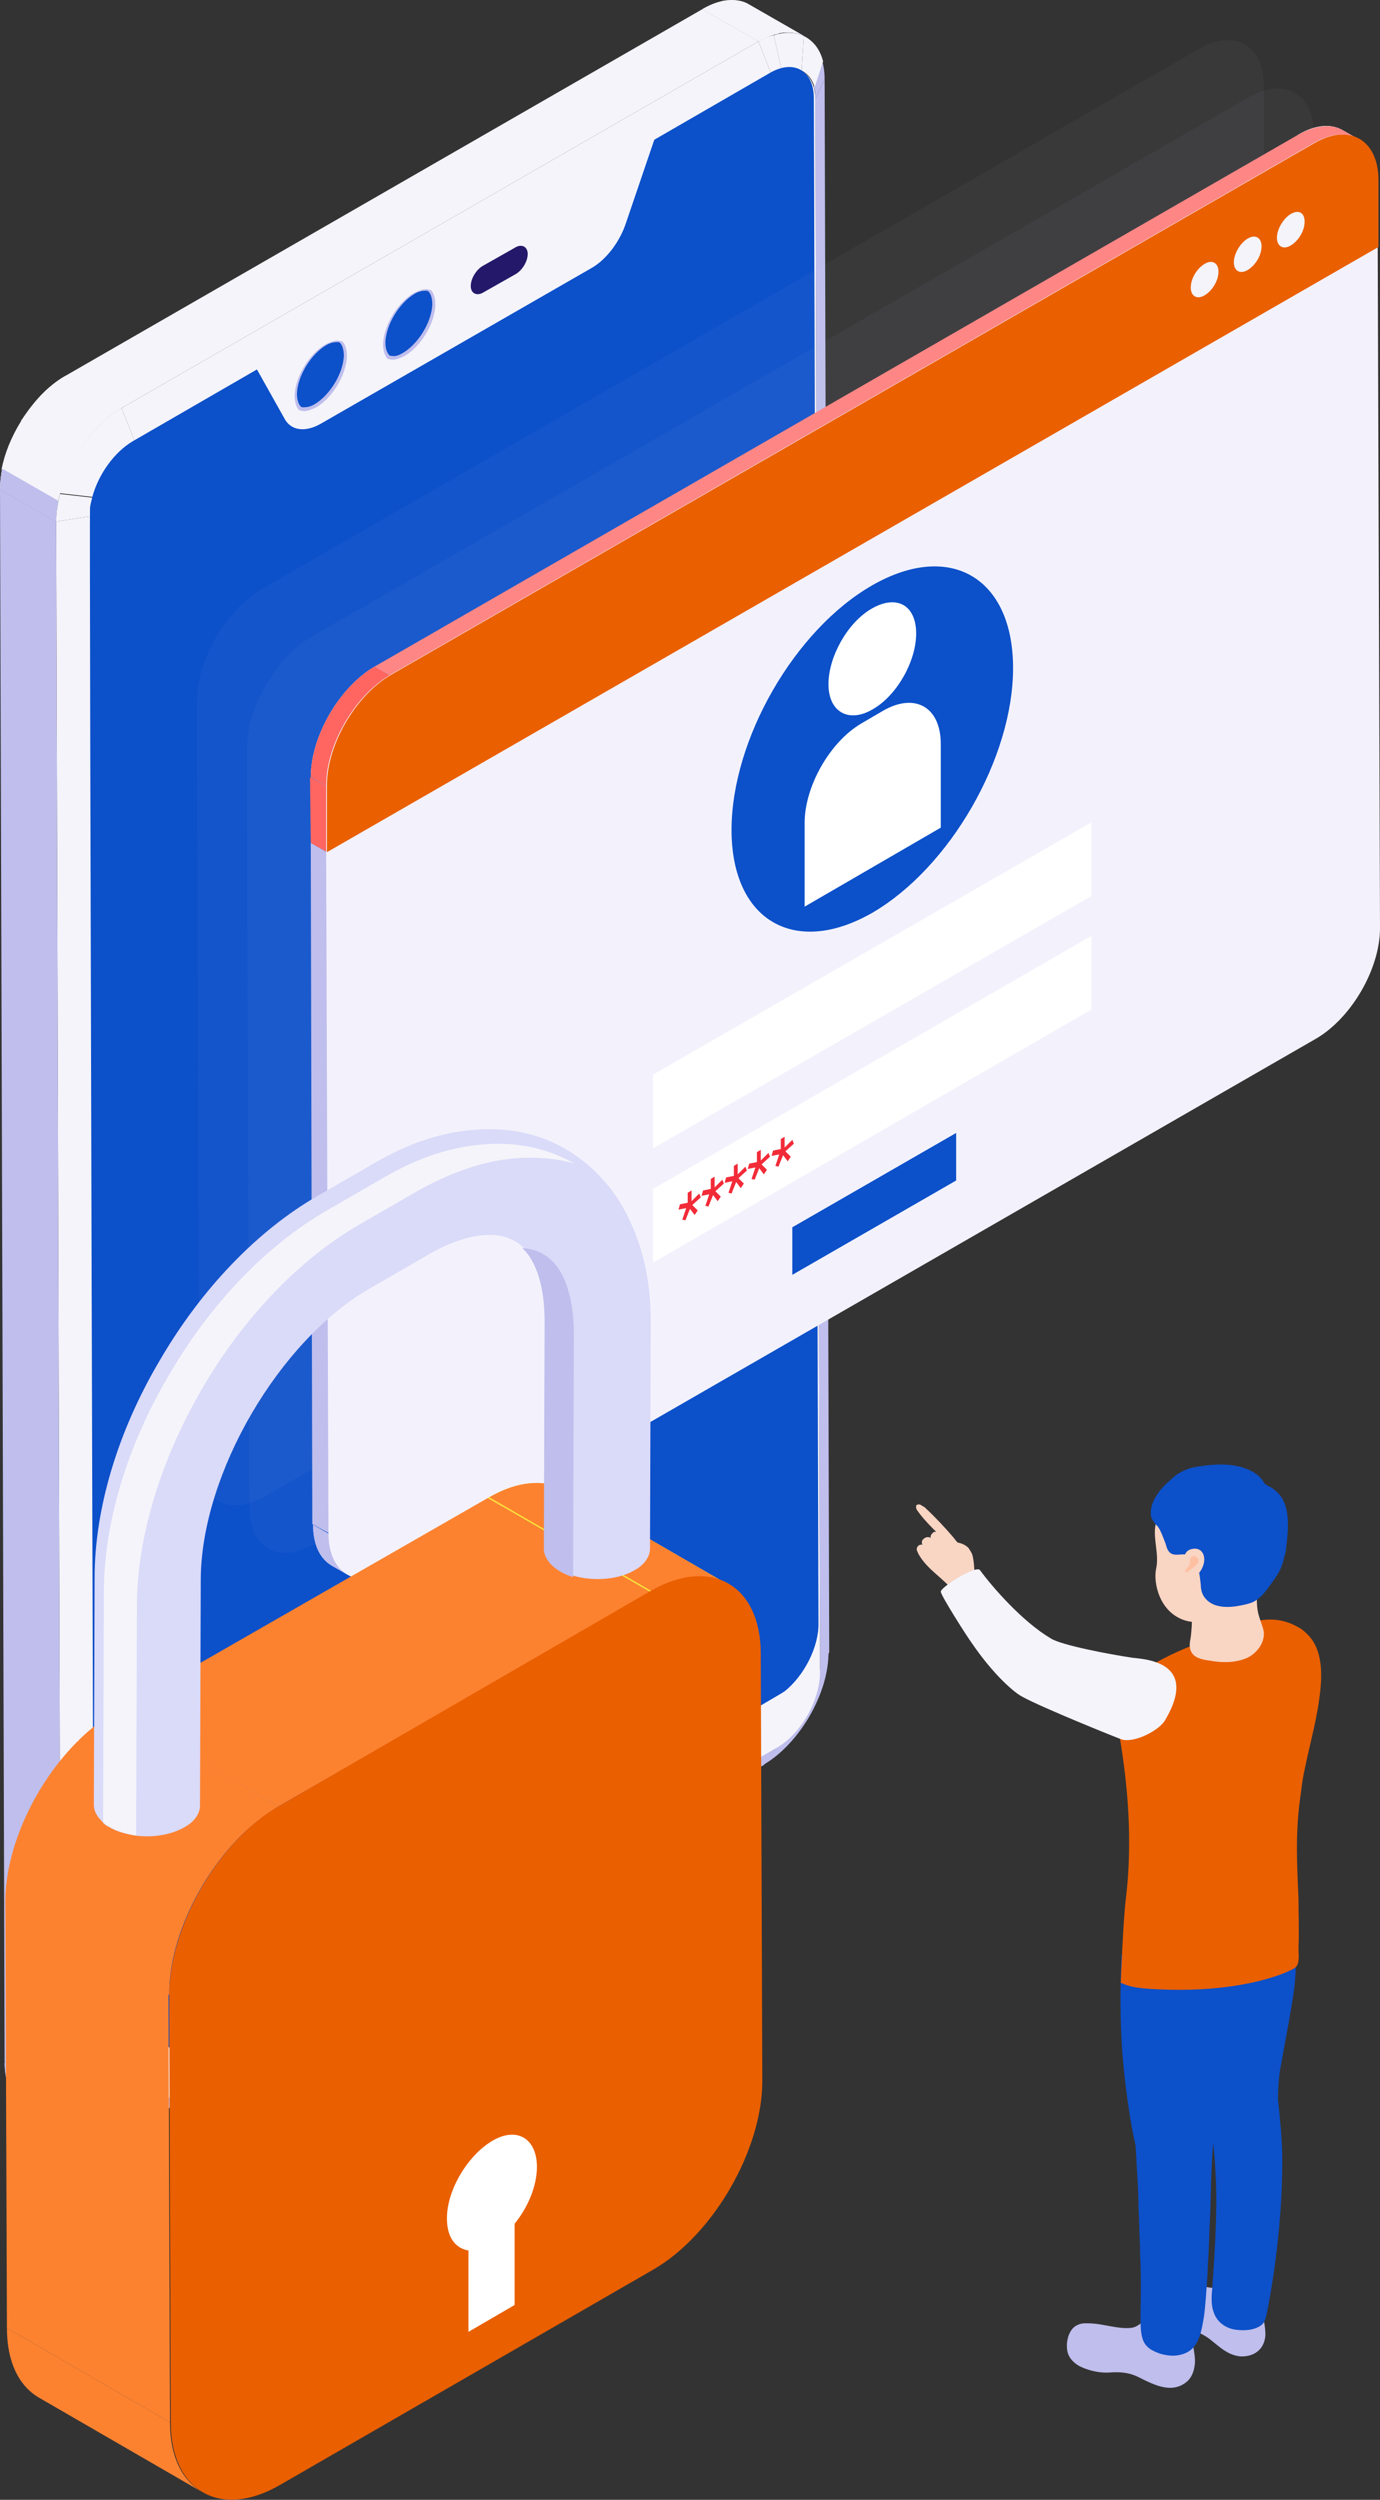 <svg width="253" height="458" viewBox="0 0 253 458" fill="none" xmlns="http://www.w3.org/2000/svg">
<rect x="0" y="0" width="253" height="458" fill="#333333" stroke="none"/>
<g clip-path="url(#clip0_2:633)">
<path d="M9.026 70.97L13.538 73.64L9.026 70.97C10.013 70.126 11 69.424 11.987 68.862L128.756 1.686L139.051 7.589L22.282 74.764C21.295 75.326 20.308 76.029 19.32 76.872C17.346 78.558 15.513 80.666 14.102 83.055L3.808 77.153C5.359 74.905 7.051 72.656 9.026 70.97Z" fill="#F4F4FA"/>
<path d="M22.282 74.764L11.987 68.862C5.359 72.656 0 81.931 0 89.661L10.295 95.563C10.295 87.974 15.654 78.558 22.282 74.764Z" fill="#F4F4FA"/>
<path d="M142.295 320.136L139.897 323.368C146.526 319.574 152.026 310.158 151.885 302.569L150.192 306.223C150.333 311.423 146.808 317.607 142.295 320.136Z" fill="#BFBEED"/>
<path d="M25.526 387.311L23.27 390.684L140.039 323.368L142.295 320.136L25.526 387.311Z" fill="#BFBEED"/>
<path d="M17.628 384.36L11.282 386.047C11.705 388.436 12.693 390.263 14.244 391.246L19.603 387.733C18.616 387.171 17.91 385.906 17.628 384.36Z" fill="#F4F4FA"/>
<path d="M19.603 387.733L14.244 391.246C16.501 392.792 19.603 392.652 23.129 390.684L25.526 387.452C23.27 388.717 21.154 388.857 19.603 387.733Z" fill="#BFBEED"/>
<path d="M4.372 385.484L14.667 391.387C12.552 390.122 11.142 387.452 11.142 383.658L0.847 377.755C0.847 381.55 2.116 384.22 4.372 385.484Z" fill="#BFBEED"/>
<path d="M11.142 383.798L0.847 377.896C0.847 381.69 2.257 384.36 4.372 385.625L14.667 391.527C12.411 390.263 11.142 387.592 11.142 383.798Z" fill="#BFBEED"/>
<path d="M150.333 306.364L152.026 302.71L151.18 14.475L149.487 18.129L150.333 306.364Z" fill="#BFBEED"/>
<path d="M149.487 18.129L151.179 14.475C151.179 13.21 151.038 12.226 150.756 11.243L149.205 16.021C149.487 16.583 149.487 17.426 149.487 18.129Z" fill="#BFBEED"/>
<path d="M149.348 16.021L150.899 11.243C150.335 8.994 149.066 7.448 147.373 6.605L146.95 12.929C148.078 13.491 148.925 14.475 149.348 16.021Z" fill="#F4F4FA"/>
<path d="M146.949 12.929L147.372 6.605C145.821 5.902 143.987 5.762 141.872 6.465L143.282 12.789C144.693 12.367 145.962 12.367 146.949 12.929Z" fill="#F4F4FA"/>
<path d="M143.283 12.789L141.872 6.465C141.026 6.605 140.039 7.027 139.052 7.589L141.449 13.632C142.154 13.21 142.718 12.929 143.283 12.789Z" fill="#F4F4FA"/>
<path d="M147.654 6.746L137.359 0.844C135.103 -0.421 132.141 -0.281 128.757 1.687L139.052 7.589C142.436 5.622 145.539 5.481 147.654 6.746Z" fill="#F4F4FA"/>
<path d="M147.654 6.746L137.359 0.843C136.09 -1.02604e-05 134.398 -0.141 132.564 0.141L142.859 6.043C144.693 5.762 146.385 6.043 147.654 6.746Z" fill="#F4F4FA"/>
<path d="M142.859 6.183L132.565 0.141C131.436 0.422 130.167 0.843 128.757 1.686L139.052 7.589C140.462 6.886 141.731 6.324 142.859 6.183Z" fill="#F4F4FA"/>
<path d="M16.641 94.579L17.487 382.674C17.487 383.236 17.487 383.798 17.628 384.22L11.282 386.047C11.141 385.344 11.141 384.501 11.141 383.798L10.295 95.563L16.641 94.579Z" fill="#F4F4FA"/>
<path d="M10.295 95.563L0 89.661L0.846 377.755L11.141 383.798L10.295 95.563Z" fill="#BFBEED"/>
<path d="M141.449 13.632L139.051 7.589L22.282 74.764L24.68 80.807L141.449 13.632Z" fill="#F4F4FA"/>
<path d="M24.68 80.807C20.167 83.337 16.642 89.52 16.642 94.72L17.488 382.814C17.488 387.874 21.154 389.982 25.526 387.452L142.295 320.277C146.808 317.747 150.334 311.564 150.334 306.364L149.488 18.269C149.488 13.21 145.821 11.102 141.449 13.632L24.68 80.807Z" fill="#F4F4FA"/>
<path d="M24.68 80.807L22.282 74.764C17.064 77.715 12.551 84.18 11 90.363L17.205 91.066C18.192 86.99 21.154 82.775 24.68 80.807Z" fill="#F4F4FA"/>
<path d="M17.205 91.207L11 90.504C10.577 92.19 10.295 94.017 10.295 95.563L16.641 94.579C16.641 93.455 16.782 92.331 17.205 91.207Z" fill="#F4F4FA"/>
<path d="M14.102 83.196L3.807 77.294C2.115 79.964 0.845 83.055 0.281 86.007L10.576 91.909C11.281 88.817 12.55 85.866 14.102 83.196Z" fill="#F4F4FA"/>
<path d="M10.718 91.769L0.423 85.866C0.141 87.131 0 88.396 0 89.661L10.295 95.563C10.295 94.298 10.436 93.033 10.718 91.769Z" fill="#BFBEED"/>
<path d="M17.204 373.82C17.204 375.366 17.486 376.631 18.192 377.474C19.602 379.723 22.281 380.144 25.384 378.317C25.384 378.317 143.281 310.439 143.845 309.877C147.512 306.926 150.192 301.586 150.051 297.229L149.204 17.988C149.204 12.929 145.538 10.821 141.166 13.351L24.397 80.807C21.012 82.774 18.05 86.85 16.922 91.066C16.781 91.769 16.499 92.471 16.499 93.314C16.358 93.596 17.204 373.82 17.204 373.82Z" fill="#0C50CA"/>
<path d="M58.666 77.715L108.307 49.187C111.128 47.641 113.666 44.268 114.795 40.755L120.154 25.015L46.82 67.175L52.179 76.731C53.307 78.84 55.846 79.261 58.666 77.715Z" fill="#F4F4FA"/>
<path d="M64.168 65.629C64.026 69.002 61.488 73.218 58.526 74.904C57.68 75.326 56.975 75.607 56.27 75.607C55.706 75.607 55.142 75.326 54.86 75.045C54.296 74.483 54.014 73.499 54.014 72.234C54.155 68.862 56.693 64.646 59.655 62.959C60.501 62.538 61.206 62.257 61.911 62.257C62.193 62.257 62.475 62.397 62.757 62.397C63.744 62.959 64.168 64.083 64.168 65.629Z" fill="#F4F4FA"/>
<path d="M63.603 65.348C63.462 68.721 60.924 72.937 57.962 74.624C57.116 75.045 56.411 75.326 55.706 75.326C55.424 75.326 55.142 75.186 54.86 75.186C54.296 74.624 54.014 73.64 54.014 72.375C54.155 69.002 56.693 64.786 59.655 63.1C60.501 62.678 61.206 62.397 61.911 62.397C62.193 62.397 62.475 62.538 62.757 62.538C63.321 63.1 63.603 64.083 63.603 65.348Z" fill="#BFBEED"/>
<path d="M55.707 74.624C55.425 74.624 55.284 74.624 55.143 74.483C54.72 74.061 54.438 73.218 54.438 72.094C54.578 68.862 56.976 64.927 59.797 63.24C60.502 62.819 61.207 62.678 61.771 62.678C62.053 62.678 62.194 62.678 62.335 62.819C62.758 63.24 63.04 64.084 63.04 65.208C62.899 68.44 60.502 72.375 57.681 74.061C56.976 74.483 56.271 74.624 55.707 74.624Z" fill="#0C50CA"/>
<path d="M59.515 64.927C59.515 65.348 59.233 65.77 58.81 66.051C58.386 66.192 58.105 66.051 58.105 65.629C58.105 65.208 58.386 64.786 58.81 64.505C59.233 64.365 59.515 64.505 59.515 64.927Z" fill="#0C50CA"/>
<path d="M57.963 65.91C58.104 66.192 57.963 66.613 57.681 67.035C57.399 67.456 56.976 67.456 56.835 67.316C56.694 67.035 56.835 66.613 57.117 66.192C57.399 65.77 57.681 65.629 57.963 65.91Z" fill="#0C50CA"/>
<path d="M56.552 67.597C56.834 67.597 56.975 68.018 56.834 68.44C56.693 68.862 56.27 69.283 55.988 69.143C55.706 69.143 55.565 68.721 55.706 68.299C55.847 67.878 56.27 67.597 56.552 67.597Z" fill="#0C50CA"/>
<path d="M55.848 69.564C56.271 69.424 56.553 69.564 56.553 69.986C56.553 70.407 56.271 70.829 55.848 71.11C55.425 71.251 55.143 71.11 55.143 70.689C55.143 70.267 55.425 69.845 55.848 69.564Z" fill="#0C50CA"/>
<path d="M55.848 71.391C56.13 70.97 56.553 70.97 56.694 71.11C56.835 71.391 56.694 71.813 56.412 72.234C56.13 72.656 55.707 72.656 55.566 72.516C55.425 72.234 55.566 71.813 55.848 71.391Z" fill="#0C50CA"/>
<path d="M56.694 72.375C56.835 71.953 57.258 71.532 57.54 71.672C57.822 71.672 57.963 72.094 57.822 72.516C57.681 72.937 57.258 73.359 56.976 73.218C56.553 73.218 56.412 72.937 56.694 72.375Z" fill="#0C50CA"/>
<path d="M57.963 72.516C57.963 72.094 58.245 71.672 58.668 71.391C59.091 71.251 59.373 71.391 59.373 71.813C59.373 72.234 59.091 72.656 58.668 72.937C58.245 73.078 57.963 72.937 57.963 72.516Z" fill="#0C50CA"/>
<path d="M59.655 71.532C59.514 71.251 59.655 70.829 59.937 70.407C60.219 69.986 60.642 69.986 60.783 70.126C60.924 70.407 60.783 70.829 60.501 71.251C60.219 71.672 59.796 71.813 59.655 71.532Z" fill="#0C50CA"/>
<path d="M60.924 69.845C60.642 69.845 60.501 69.424 60.642 69.002C60.783 68.581 61.206 68.159 61.488 68.299C61.77 68.299 61.911 68.721 61.77 69.143C61.629 69.564 61.347 69.845 60.924 69.845Z" fill="#0C50CA"/>
<path d="M61.771 67.878C61.348 68.018 61.066 67.878 61.207 67.456C61.207 67.035 61.489 66.613 61.912 66.332C62.335 66.191 62.617 66.332 62.617 66.754C62.476 67.175 62.053 67.597 61.771 67.878Z" fill="#0C50CA"/>
<path d="M61.772 66.051C61.489 66.472 61.066 66.472 60.925 66.332C60.784 66.051 60.925 65.629 61.208 65.208C61.489 64.786 61.913 64.786 62.054 64.927C62.195 65.208 62.054 65.77 61.772 66.051Z" fill="#0C50CA"/>
<path d="M60.925 65.067C60.784 65.489 60.361 65.91 60.079 65.77C59.797 65.77 59.656 65.348 59.797 64.927C59.938 64.505 60.361 64.083 60.643 64.224C61.066 64.224 61.066 64.646 60.925 65.067Z" fill="#0C50CA"/>
<path d="M60.36 67.878C60.36 68.862 59.655 69.986 58.809 70.407C57.963 70.829 57.258 70.407 57.258 69.564C57.258 68.581 57.963 67.456 58.809 67.035C59.655 66.472 60.36 66.894 60.36 67.878Z" fill="#0C50CA"/>
<path d="M80.385 56.354C80.244 59.727 77.706 63.943 74.744 65.629C73.898 66.051 73.193 66.332 72.488 66.332C71.924 66.332 71.36 66.051 71.078 65.77C70.513 65.208 70.231 64.224 70.231 62.959C70.373 59.586 72.911 55.37 75.873 53.684C76.719 53.262 77.424 52.981 78.129 52.981C78.411 52.981 78.693 53.122 78.975 53.122C79.821 53.543 80.385 54.668 80.385 56.354Z" fill="#F4F4FA"/>
<path d="M79.821 55.932C79.68 59.305 77.142 63.521 74.18 65.208C73.334 65.629 72.629 65.91 71.924 65.91C71.642 65.91 71.36 65.77 71.078 65.77C70.513 65.208 70.231 64.224 70.231 62.959C70.373 59.586 72.911 55.37 75.873 53.684C76.719 53.262 77.424 52.981 78.129 52.981C78.411 52.981 78.693 53.122 78.975 53.122C79.539 53.684 79.821 54.668 79.821 55.932Z" fill="#BFBEED"/>
<path d="M71.924 65.208C71.642 65.208 71.501 65.208 71.36 65.067C70.937 64.645 70.655 63.802 70.655 62.678C70.796 59.446 73.194 55.511 76.014 53.824C76.719 53.403 77.424 53.262 77.989 53.262C78.271 53.262 78.412 53.262 78.553 53.403C78.976 53.824 79.258 54.668 79.258 55.792C79.117 59.024 76.719 62.959 73.899 64.645C73.194 65.067 72.489 65.348 71.924 65.208Z" fill="#0C50CA"/>
<path d="M75.731 55.651C75.731 56.073 75.45 56.495 75.026 56.776C74.603 56.916 74.321 56.776 74.321 56.354C74.321 55.932 74.603 55.511 75.026 55.23C75.45 54.949 75.731 55.23 75.731 55.651Z" fill="#0C50CA"/>
<path d="M74.181 56.495C74.322 56.776 74.181 57.197 73.899 57.619C73.617 58.041 73.193 58.041 73.052 57.9C72.911 57.619 73.052 57.197 73.334 56.776C73.617 56.354 73.898 56.214 74.181 56.495Z" fill="#0C50CA"/>
<path d="M72.77 58.181C73.052 58.181 73.193 58.603 73.052 59.024C72.911 59.446 72.488 59.867 72.206 59.727C71.924 59.727 71.782 59.305 71.924 58.884C72.064 58.462 72.488 58.181 72.77 58.181Z" fill="#0C50CA"/>
<path d="M71.924 60.289C72.347 60.148 72.629 60.289 72.629 60.711C72.629 61.132 72.347 61.554 71.924 61.835C71.501 61.975 71.219 61.835 71.219 61.413C71.36 60.851 71.642 60.43 71.924 60.289Z" fill="#0C50CA"/>
<path d="M72.065 61.975C72.347 61.554 72.77 61.554 72.911 61.694C73.052 61.975 72.911 62.397 72.629 62.819C72.347 63.24 71.924 63.24 71.783 63.1C71.642 62.819 71.642 62.397 72.065 61.975Z" fill="#0C50CA"/>
<path d="M72.911 63.1C73.052 62.678 73.475 62.257 73.757 62.397C74.04 62.397 74.181 62.819 74.04 63.24C73.899 63.662 73.475 64.083 73.193 63.943C72.77 63.943 72.629 63.521 72.911 63.1Z" fill="#0C50CA"/>
<path d="M74.181 63.1C74.181 62.678 74.463 62.257 74.886 61.975C75.309 61.835 75.591 61.975 75.591 62.397C75.591 62.819 75.309 63.24 74.886 63.521C74.463 63.662 74.181 63.521 74.181 63.1Z" fill="#0C50CA"/>
<path d="M75.873 62.116C75.732 61.835 75.873 61.413 76.155 60.992C76.437 60.57 76.86 60.57 77.001 60.711C77.142 60.992 77.001 61.413 76.719 61.835C76.437 62.257 76.014 62.397 75.873 62.116Z" fill="#0C50CA"/>
<path d="M77.142 60.43C76.86 60.43 76.719 60.008 76.86 59.586C77.001 59.165 77.424 58.743 77.706 58.884C77.988 58.884 78.129 59.305 77.988 59.727C77.847 60.148 77.424 60.43 77.142 60.43Z" fill="#0C50CA"/>
<path d="M77.989 58.462C77.565 58.603 77.283 58.462 77.424 58.041C77.424 57.619 77.706 57.197 78.129 56.916C78.553 56.776 78.835 56.916 78.835 57.338C78.553 57.759 78.27 58.322 77.989 58.462Z" fill="#0C50CA"/>
<path d="M77.987 56.635C77.705 57.057 77.282 57.057 77.141 56.916C77 56.635 77.141 56.214 77.423 55.792C77.705 55.37 78.128 55.37 78.269 55.511C78.41 55.792 78.269 56.354 77.987 56.635Z" fill="#0C50CA"/>
<path d="M77.141 55.651C77.001 56.073 76.577 56.495 76.295 56.354C76.013 56.354 75.872 55.932 76.013 55.511C76.154 55.089 76.577 54.668 76.859 54.808C77.141 54.808 77.283 55.23 77.141 55.651Z" fill="#0C50CA"/>
<path d="M76.436 58.462C76.436 59.446 75.731 60.57 74.885 60.992C74.039 61.413 73.334 60.992 73.334 60.148C73.334 59.165 74.039 58.041 74.885 57.619C75.872 57.197 76.578 57.619 76.436 58.462Z" fill="#0C50CA"/>
<path d="M88.423 53.684L94.628 50.171C95.756 49.468 96.743 47.922 96.743 46.517C96.743 45.252 95.756 44.69 94.628 45.252L88.423 48.765C87.295 49.468 86.308 51.014 86.308 52.419C86.308 53.684 87.295 54.246 88.423 53.684Z" fill="#231869"/>
<path d="M168.104 275.728C168.245 275.587 168.668 275.587 168.809 275.728C169.091 275.868 169.232 276.009 169.514 276.149C171.347 277.836 173.322 279.944 174.873 281.77L174.732 281.63C175.014 281.911 175.155 282.192 175.437 282.473L175.578 282.614C176.283 282.754 176.988 283.035 177.552 283.597C177.834 284.019 178.117 284.441 178.258 284.862C178.54 285.705 178.681 287.954 178.681 288.797C178.681 289.078 178.117 289.64 177.834 289.64C177.834 289.64 177.834 289.64 177.693 289.5C177.129 289.921 176.706 290.484 176.283 291.046C176.001 291.467 175.437 291.467 174.873 291.608C172.758 288.938 170.078 287.673 168.386 284.722C168.245 284.3 167.963 284.019 168.104 283.597C168.245 283.176 168.668 282.895 169.091 283.035C168.95 282.614 168.95 282.192 169.373 281.911C169.655 281.63 170.219 281.489 170.642 281.77C170.501 281.349 170.783 281.068 171.065 280.787C171.206 280.646 171.347 280.646 171.629 280.646C170.642 279.662 169.655 278.679 168.668 277.414C168.386 276.992 167.822 276.43 167.963 276.009C167.963 275.868 167.963 275.728 168.104 275.728Z" fill="#F9D5C3"/>
<path d="M231.285 423.569C231.144 423.148 230.862 422.866 230.016 422.726C229.028 422.585 228.041 422.585 227.054 422.585C225.644 422.445 224.375 422.445 222.964 422.304C222.964 421.18 223.105 420.056 223.246 419.072C221.836 419.353 220.99 418.932 219.58 418.51C218.028 417.948 216.336 417.386 214.644 416.964C213.939 416.824 213.234 416.542 212.528 416.683C210.695 417.105 209.708 420.056 209.99 421.602C210.131 422.726 210.977 423.71 211.823 424.412C213.093 425.396 215.067 426.239 216.759 426.52C218.593 426.801 220.144 427.364 221.695 428.488C223.528 429.893 224.939 431.439 227.336 431.72C229.875 431.861 231.849 430.455 231.99 427.785C231.99 426.801 231.849 425.958 231.708 425.115C231.426 424.412 231.426 423.85 231.285 423.569Z" fill="#BFBEED"/>
<path d="M218.592 428.066C218.592 427.926 218.592 427.645 218.592 427.504C218.733 425.537 217.887 423.85 217.181 421.883C216.899 421.18 216.617 420.477 216.053 420.056C214.784 418.932 212.669 419.915 211.681 421.461C211.258 422.164 211.117 422.866 210.694 423.569C209.989 424.974 208.72 426.52 207.028 426.52C204.912 426.661 202.374 425.818 200.117 425.677C199.271 425.677 198.425 425.537 197.579 425.958C195.746 426.661 195.181 429.753 195.887 431.439C196.31 432.423 197.297 433.266 198.284 433.688C199.835 434.39 201.81 434.812 203.502 434.671C205.335 434.531 207.028 434.671 208.72 435.515C211.54 436.92 214.925 438.747 217.746 436.217C218.451 435.515 218.874 434.531 219.015 433.407C219.297 431.72 218.592 429.893 218.592 428.066Z" fill="#BFBEED"/>
<path d="M226.911 344.308C225.642 345.713 220.283 343.324 220.283 342.622C214.078 337.984 215.206 356.956 217.18 364.545C218.168 368.62 218.027 372.836 218.732 376.912C219.437 381.55 220.565 386.047 221.975 390.403C222.257 391.387 222.68 392.371 223.386 393.073C224.796 394.479 227.193 394.338 229.309 393.917C231.142 393.635 233.116 393.073 233.962 391.387C234.527 390.403 234.386 389.279 234.386 388.155C234.245 385.203 234.245 382.252 234.668 379.301C235.232 376.209 235.796 373.118 236.36 370.026C236.783 367.356 237.347 364.685 237.488 361.875C237.911 356.956 237.347 352.037 236.501 347.119C236.078 344.589 236.783 339.811 233.116 339.389C229.591 339.389 227.757 343.465 226.911 344.308Z" fill="#0C50CA"/>
<path d="M220.142 386.749L219.155 382.533C219.578 383.939 219.86 385.344 220.142 386.749Z" fill="#6E4CB3"/>
<path d="M222.68 388.857C223.668 387.311 226.347 387.452 227.193 387.733C227.898 388.014 232.834 385.063 234.244 383.939C234.103 384.079 234.385 385.203 234.385 385.344C234.385 385.906 234.527 386.328 234.527 386.89C234.668 387.874 234.668 388.857 234.809 389.841C234.95 391.809 235.091 393.776 235.091 395.743C235.091 409.937 232.552 422.304 232.27 423.71C232.129 424.412 231.988 425.115 231.565 425.677C230.86 426.52 229.027 427.223 226.347 426.801C224.655 426.52 223.103 425.396 222.539 423.71C221.975 422.304 222.116 420.618 222.257 419.072C222.68 412.889 223.103 406.846 222.962 400.803C222.821 395.884 222.398 390.965 221.411 386.047L222.68 388.857Z" fill="#0C50CA"/>
<path d="M205.617 358.08C205.335 364.123 205.335 370.026 205.758 376.069C206.041 379.723 206.464 383.236 207.028 386.89C207.31 388.717 207.592 390.403 208.015 392.23C208.297 393.917 208.72 394.479 210.13 395.322C213.092 397.289 218.592 397.149 220.848 393.776C223.246 390.122 222.4 384.36 223.387 380.144C224.656 374.101 228.746 369.745 230.861 364.123C231.566 362.015 231.989 360.048 231.989 358.08H205.617Z" fill="#0C50CA"/>
<path d="M238.335 329.693C238.476 328.568 238.617 327.585 238.758 326.46C239.604 321.401 241.155 316.482 241.86 311.283C242.424 307.348 242.706 302.288 239.604 299.337C239.04 298.775 238.476 298.353 237.912 298.072C231.706 294.559 225.924 298.775 220.142 300.883C216.335 302.288 212.668 303.975 209.283 306.223C208.155 306.926 206.886 307.488 206.04 308.612C205.194 309.877 204.771 311.142 204.63 312.688C204.489 314.374 204.912 316.061 205.194 317.747C206.886 327.585 207.591 337.562 206.463 347.4C205.899 351.616 205.476 363.28 205.476 363.28C206.886 363.842 207.732 364.404 214.642 364.545C228.886 364.826 236.642 361.172 237.489 360.469C238.335 359.767 238.053 357.94 238.053 356.956C238.194 353.864 238.053 350.773 238.053 347.681C237.771 341.778 237.489 335.735 238.335 329.693Z" fill="#EA5F00"/>
<path d="M208.296 394.9C208.437 397.992 208.719 401.084 208.719 404.176C208.86 406.565 208.86 409.094 209.001 411.483C209.001 413.31 209.142 415.278 209.142 417.105C209.283 427.504 208.014 429.753 212.95 431.299C214.078 431.58 215.206 431.72 216.335 431.439C219.578 430.736 220.142 427.926 220.706 424.553C220.988 422.585 221.129 420.196 221.27 418.229C221.412 416.542 221.412 414.856 221.553 413.17C221.694 410.921 221.694 408.673 221.835 406.424C221.976 403.473 221.976 400.522 222.117 397.57C222.258 393.776 222.681 389.841 222.822 386.047C222.822 385.485 222.54 384.922 222.117 384.641C221.553 384.22 209.988 388.155 208.719 389.419C208.437 389.701 208.014 391.106 208.296 394.9Z" fill="#0C50CA"/>
<path d="M207.45 303.694C203.642 303.132 194.617 301.445 192.642 300.18C187.424 297.089 181.924 290.765 179.668 287.673C178.963 286.689 172.476 290.765 172.476 291.608C172.476 292.311 177.411 300.04 178.258 301.164C182.206 306.926 186.014 310.158 187.424 310.861C190.95 312.828 204.911 318.45 205.758 318.731C208.296 319.293 212.668 316.904 213.655 315.077C220.142 303.975 209.001 303.975 207.45 303.694Z" fill="#F4F4FA"/>
<path d="M218.45 295.824C218.168 294.278 217.04 294.7 217.604 293.294C218.168 292.17 218.873 291.046 219.86 290.343C220.848 289.5 222.117 289.078 223.386 289.219C223.809 289.219 224.091 289.5 224.514 289.5C225.783 289.5 226.912 289.219 228.181 289.5C229.309 289.64 230.437 289.781 230.437 291.046C230.437 292.873 230.296 294.559 230.86 296.245C231.142 297.229 231.566 298.072 231.707 299.056C231.848 301.024 230.437 302.851 228.745 303.694C226.63 304.677 224.091 304.677 221.835 304.256C220.707 304.115 219.014 303.834 218.45 302.71C217.886 301.867 218.168 300.743 218.309 299.899C218.45 298.635 218.591 297.229 218.45 295.824Z" fill="#F9D5C3"/>
<path d="M220.989 273.057L225.925 276.009C225.502 275.868 225.079 275.868 224.515 276.149L219.579 273.198C220.143 272.917 220.707 272.776 220.989 273.057Z" fill="#0C50CA"/>
<path d="M224.657 276.009L219.721 273.057C220.285 272.776 220.708 272.776 221.131 272.917L226.067 275.868C225.644 275.728 225.221 275.728 224.657 276.009Z" fill="#7F89A6"/>
<path d="M213.232 276.43C212.527 277.273 211.963 278.257 211.822 279.522C211.399 282.052 212.527 284.722 211.963 287.392C211.399 289.921 212.527 295.543 217.463 296.948C220.001 297.651 224.796 296.808 226.489 296.105C228.604 295.121 230.014 293.013 231.283 291.046C241.296 274.744 220.283 267.998 213.232 276.43Z" fill="#F9D5C3"/>
<path d="M235.796 283.597C235.796 284.019 235.655 284.581 235.514 285.003C235.373 285.424 235.373 285.705 235.232 286.127C235.091 286.408 235.091 286.689 234.95 286.97C234.527 288.095 233.822 289.078 233.117 290.062C232.13 291.467 231.143 292.873 229.591 293.575C228.886 293.856 228.181 293.997 227.476 294.137C225.502 294.559 222.681 294.7 221.13 293.013C220.425 292.311 220.143 291.327 220.143 290.343C220.002 289.359 220.002 288.657 219.719 287.673C219.719 287.392 219.578 287.251 219.578 286.97C219.437 286.549 219.296 286.268 219.155 285.987C218.873 285.424 218.45 285.003 217.745 284.862C216.758 284.581 215.489 285.143 214.643 284.581C214.219 284.3 213.937 283.738 213.796 283.176C213.655 282.614 213.373 282.052 213.232 281.63C212.95 280.927 212.668 280.225 212.245 279.662C211.963 279.381 211.681 279.1 211.54 278.819C211.258 278.398 210.976 277.976 210.976 277.414C210.835 275.025 212.809 272.636 214.502 271.23C215.348 270.387 216.335 269.685 217.463 269.263C218.45 268.841 219.437 268.701 220.566 268.56C223.668 268.139 227.053 268.139 229.732 269.685C230.437 270.106 231.143 270.668 231.566 271.371C231.707 271.512 231.707 271.652 231.848 271.793C231.989 271.933 232.271 272.074 232.412 272.214C233.117 272.495 233.822 273.057 234.245 273.479C236.643 275.868 236.219 280.225 235.796 283.597Z" fill="#0C50CA"/>
<path d="M218.873 283.738C220.847 283.597 221.411 285.986 220.001 287.954C219.578 288.516 218.873 289.078 218.45 289.5C214.924 292.592 214.078 289.359 215.065 288.235C217.745 285.846 216.475 284.019 218.873 283.738Z" fill="#F9D5C3"/>
<path d="M218.309 287.532C218.591 287.392 220.707 285.986 219.156 285.143C218.732 284.862 218.309 285.284 218.168 285.705C218.168 285.986 218.168 286.127 218.168 286.408C218.168 286.549 218.027 286.689 218.027 286.83C217.886 287.111 217.181 287.532 217.322 287.954C217.604 288.235 218.309 287.532 218.309 287.532Z" fill="#FFBFA2"/>
<g opacity="0.2">
<path opacity="0.2" d="M232.129 154.868C232.129 162.457 226.77 171.592 220.283 175.386L48.514 274.182C41.886 277.976 36.527 274.884 36.527 267.436L36.103 140.815V128.448C36.103 120.859 41.462 111.724 47.95 107.93L219.719 8.994C226.347 5.2 231.706 8.291 231.706 15.74V28.107L232.129 154.868Z" fill="#BFBEED"/>
</g>
<g opacity="0.2">
<path opacity="0.2" d="M241.296 163.581C241.296 171.17 235.937 180.305 229.45 184.099L57.681 282.895C51.053 286.689 45.694 283.597 45.694 276.149L45.27 149.528V137.161C45.27 129.572 50.63 120.438 57.117 116.643L228.886 17.848C235.514 14.053 240.873 17.145 240.873 24.593V36.96L241.296 163.581Z" fill="#BFBEED"/>
</g>
<path d="M246.231 23.891L249.192 25.577C247.077 24.312 244.115 24.453 240.872 26.42L237.91 24.734C241.154 22.766 244.115 22.626 246.231 23.891Z" fill="#F4F4FA"/>
<path d="M240.872 26.42L237.91 24.734C241.154 22.907 244.115 22.626 246.231 23.891L249.192 25.577C247.077 24.312 244.115 24.593 240.872 26.42Z" fill="#FE8786"/>
<path d="M63.744 288.516L60.782 286.83C58.667 285.565 57.398 283.035 57.398 279.381L60.359 281.068C60.359 284.722 61.628 287.251 63.744 288.516Z" fill="#BFBEED"/>
<path d="M63.744 288.516L60.782 286.83C58.667 285.565 57.398 283.035 57.398 279.381L60.359 281.068C60.359 284.722 61.628 287.251 63.744 288.516Z" fill="#BFBEED"/>
<path d="M59.937 144.047L56.834 142.361L56.975 154.447L59.937 156.133V144.047Z" fill="#FF6661"/>
<path d="M56.976 154.447L57.258 279.241L60.36 280.927L59.937 156.133L56.976 154.447Z" fill="#BFBEED"/>
<path d="M71.641 123.81L68.68 122.124L237.91 24.734L240.872 26.42L71.641 123.81Z" fill="#FE8786"/>
<path d="M59.937 144.047L56.976 142.361C56.976 134.912 62.194 125.918 68.681 122.124L71.642 123.81C65.155 127.605 59.937 136.599 59.937 144.047Z" fill="#F4F4FA"/>
<path d="M59.937 144.047L56.976 142.361C56.976 134.912 62.194 125.918 68.681 122.124L71.642 123.81C65.155 127.605 59.937 136.599 59.937 144.047Z" fill="#FF6661"/>
<path d="M253.001 170.046C253.001 177.494 247.783 186.488 241.296 190.283L72.065 287.673C65.578 291.467 60.219 288.376 60.219 280.927L59.796 156.133V143.907C59.796 136.458 65.014 127.464 71.501 123.67L240.732 26.28C247.219 22.485 252.578 25.577 252.578 33.025V45.252L253.001 170.046Z" fill="#F3F2FC"/>
<path d="M252.719 45.252L59.937 156.133V143.907C59.937 136.458 65.154 127.464 71.642 123.67L240.872 26.28C247.36 22.485 252.719 25.577 252.719 33.025V45.252Z" fill="#EA5F00"/>
<path d="M185.732 122.405C185.732 105.822 174.167 99.076 159.924 107.227C145.68 115.378 134.116 135.475 134.116 152.058C134.116 168.641 145.68 175.386 159.924 167.235C174.167 158.944 185.732 138.847 185.732 122.405Z" fill="#0C50CA"/>
<path d="M167.963 116.081C167.963 121.14 164.437 127.464 159.924 129.994C155.552 132.523 151.886 130.415 151.886 125.356C151.886 120.297 155.411 113.973 159.924 111.443C164.437 108.914 167.963 110.881 167.963 116.081Z" fill="white"/>
<path d="M172.475 151.636V136.318C172.475 129.572 167.821 126.902 162.039 130.134L157.95 132.523C152.168 135.896 147.514 144.047 147.514 150.793V166.111L172.475 151.636Z" fill="white"/>
<path d="M161.617 130.415L158.232 132.383L161.617 130.415Z" fill="#BFBEED"/>
<path d="M200.117 164.144L119.732 210.379V196.888L200.117 150.652V164.144Z" fill="white"/>
<path d="M175.295 207.569L145.257 224.854V233.567L175.295 216.282V207.569Z" fill="#0C50CA"/>
<path d="M200.117 184.943L119.732 231.319V217.827L200.117 171.451V184.943Z" fill="white"/>
<path d="M125.796 221.341L124.386 221.622L124.668 220.638L126.078 220.357V218.53L126.783 218.109V220.076L128.193 218.671L128.475 219.373L126.924 220.779L127.911 221.762L127.347 222.606L126.501 221.481L125.655 223.589L125.091 223.449L125.796 221.341Z" fill="#F22B38"/>
<path d="M130.026 218.811L128.616 219.092L128.898 218.109L130.309 217.828V216.001L131.014 215.579V217.546L132.424 216.141L132.706 216.844L131.155 218.249L132.142 219.233L131.578 220.076L130.732 218.952L129.885 221.06L129.321 220.919L130.026 218.811Z" fill="#F22B38"/>
<path d="M134.258 216.422L132.848 216.703L133.13 215.72L134.54 215.438V213.612L135.245 213.19V215.157L136.655 213.752L136.937 214.455L135.386 215.86L136.373 216.844L135.809 217.687L134.963 216.563L134.117 218.671L133.553 218.53L134.258 216.422Z" fill="#F22B38"/>
<path d="M138.488 213.893L137.078 214.174L137.36 213.19L138.77 212.909V211.082L139.476 210.66V212.628L140.886 211.222L141.168 211.925L139.617 213.33L140.604 214.314L140.04 215.157L139.194 214.033L138.347 216.141L137.783 216.001L138.488 213.893Z" fill="#F22B38"/>
<path d="M142.86 211.504L141.45 211.785L141.732 210.801L143.142 210.52V208.693L143.848 208.271V210.239L145.258 208.833L145.54 209.536L143.989 210.941L144.976 211.925L144.412 212.768L143.566 211.644L142.719 213.752L142.155 213.612L142.86 211.504Z" fill="#F22B38"/>
<path d="M234.104 43.566C234.104 45.111 235.232 45.814 236.642 44.971C238.052 44.128 239.18 42.301 239.18 40.614C239.18 38.928 238.052 38.366 236.642 39.209C235.232 40.052 234.104 42.02 234.104 43.566Z" fill="#F4F4FA"/>
<path d="M226.207 48.063C226.207 49.608 227.335 50.311 228.745 49.468C230.156 48.625 231.284 46.798 231.284 45.111C231.284 43.566 230.156 42.863 228.745 43.706C227.335 44.549 226.207 46.517 226.207 48.063Z" fill="#F4F4FA"/>
<path d="M218.309 52.7C218.309 54.246 219.437 54.949 220.847 54.105C222.257 53.262 223.385 51.435 223.385 49.749C223.385 48.203 222.257 47.501 220.847 48.344C219.437 49.187 218.309 51.014 218.309 52.7Z" fill="#F4F4FA"/>
<path d="M31.166 443.806L1.269 426.52C1.269 432.844 3.525 437.201 7.192 439.309L37.089 456.595C33.422 454.487 31.166 450.13 31.166 443.806Z" fill="#FC8230"/>
<path d="M133.551 290.343L103.654 273.058C99.987 270.95 94.91 271.231 89.41 274.463L119.308 291.749C124.808 288.516 129.884 288.235 133.551 290.343Z" fill="#FFDE38"/>
<path d="M133.55 290.343L103.653 273.057C99.986 270.949 95.05 271.23 89.691 274.322L119.589 291.608C124.948 288.516 130.025 288.235 133.55 290.343Z" fill="#FC8230"/>
<path d="M119.59 291.608L89.692 274.322C89.551 274.322 89.551 274.463 89.41 274.463L119.308 291.748C119.449 291.608 119.449 291.608 119.59 291.608Z" fill="#FFDE38"/>
<path d="M30.885 365.529L0.987 348.243L1.269 426.52L31.167 443.806L30.885 365.529Z" fill="#FC8230"/>
<path d="M119.308 291.748L89.41 274.463L21.013 313.672L51.051 330.957L119.308 291.748Z" fill="#FC8230"/>
<path d="M51.052 330.957L21.154 313.672C10.155 319.996 1.129 335.595 1.129 348.243L31.026 365.529C30.885 352.881 39.911 337.422 51.052 330.957Z" fill="#FC8230"/>
<path d="M51.051 330.957L21.154 313.672C18.757 315.077 16.5 316.763 14.385 318.871L44.282 336.157C46.398 334.19 48.654 332.363 51.051 330.957Z" fill="#FC8230"/>
<path d="M44.141 336.298L14.244 319.012C6.487 326.741 0.987 338.406 0.987 348.384L30.885 365.669C30.885 355.691 36.526 343.886 44.141 336.298Z" fill="#FC8230"/>
<path d="M51.052 330.957C40.052 337.281 31.026 352.881 31.026 365.529L31.308 443.806C31.308 456.454 40.475 461.654 51.475 455.189L119.731 415.84C130.731 409.516 139.757 393.916 139.757 381.268L139.475 302.991C139.475 290.343 130.308 285.143 119.308 291.467L51.052 330.957Z" fill="#EA5F00"/>
<path d="M98.436 397.008C98.436 391.809 94.769 389.56 90.256 392.23C85.743 394.9 81.936 401.224 81.936 406.424C81.936 409.937 83.487 411.905 85.884 412.326V427.223L94.346 422.304V407.408C96.884 404.316 98.436 400.381 98.436 397.008Z" fill="white"/>
<path d="M119.308 242.14L119.167 283.738C119.167 285.143 118.179 286.689 116.346 287.673C112.538 289.921 106.333 289.781 102.667 287.673C100.833 286.549 99.846 285.143 99.846 283.597L99.987 241.999C99.987 234.692 98.013 229.351 94.346 227.384C90.82 225.276 85.038 226.119 78.692 229.773L67.974 235.956C51.192 245.513 36.949 269.966 36.808 289.219L36.667 330.817C36.667 332.222 35.679 333.768 33.846 334.752C31.449 336.157 28.064 336.719 24.82 336.298C23.128 336.017 21.436 335.595 20.026 334.752C19.462 334.471 19.038 334.19 18.756 333.768C17.769 332.784 17.205 331.8 17.205 330.676L17.346 289.078C17.346 276.43 21.577 262.236 29.333 249.167C36.949 236.097 47.243 225.416 58.243 219.092L68.962 212.909C75.026 209.396 81.09 207.428 86.872 207.006C93.077 206.444 99 207.709 103.936 210.66C108.872 213.612 112.961 218.109 115.5 223.73C118.038 229.07 119.308 235.254 119.308 242.14Z" fill="#DADAF9"/>
<path d="M99.564 229.773C98.435 229.07 97.166 228.789 95.756 228.649C98.435 231.178 99.846 235.956 99.846 242.14L99.705 283.738C99.705 285.143 100.692 286.689 102.525 287.813C103.23 288.235 104.076 288.657 105.064 288.938L105.205 244.529C105.205 237.221 103.23 231.74 99.564 229.773Z" fill="#BFBEED"/>
<path d="M105.346 213.19C101.962 212.206 98.295 211.925 94.628 212.206C88.846 212.628 82.782 214.736 76.718 218.109L66 224.292C55 230.616 44.705 241.297 37.09 254.366C29.474 267.436 25.103 281.63 25.103 294.278L24.962 336.298C23.269 336.017 21.577 335.595 20.167 334.752C19.603 334.471 19.18 334.19 18.898 333.768L19.038 291.748C19.038 279.1 23.269 264.906 31.026 251.837C38.641 238.767 48.936 228.087 59.936 221.763L70.654 215.579C76.718 212.066 82.782 210.098 88.564 209.677C94.628 209.114 100.41 210.379 105.346 213.19Z" fill="#F4F4FA"/>
</g>
<defs>
<clipPath id="clip0_2:633">
<rect width="253" height="458" fill="white"/>
</clipPath>
</defs>
</svg>
